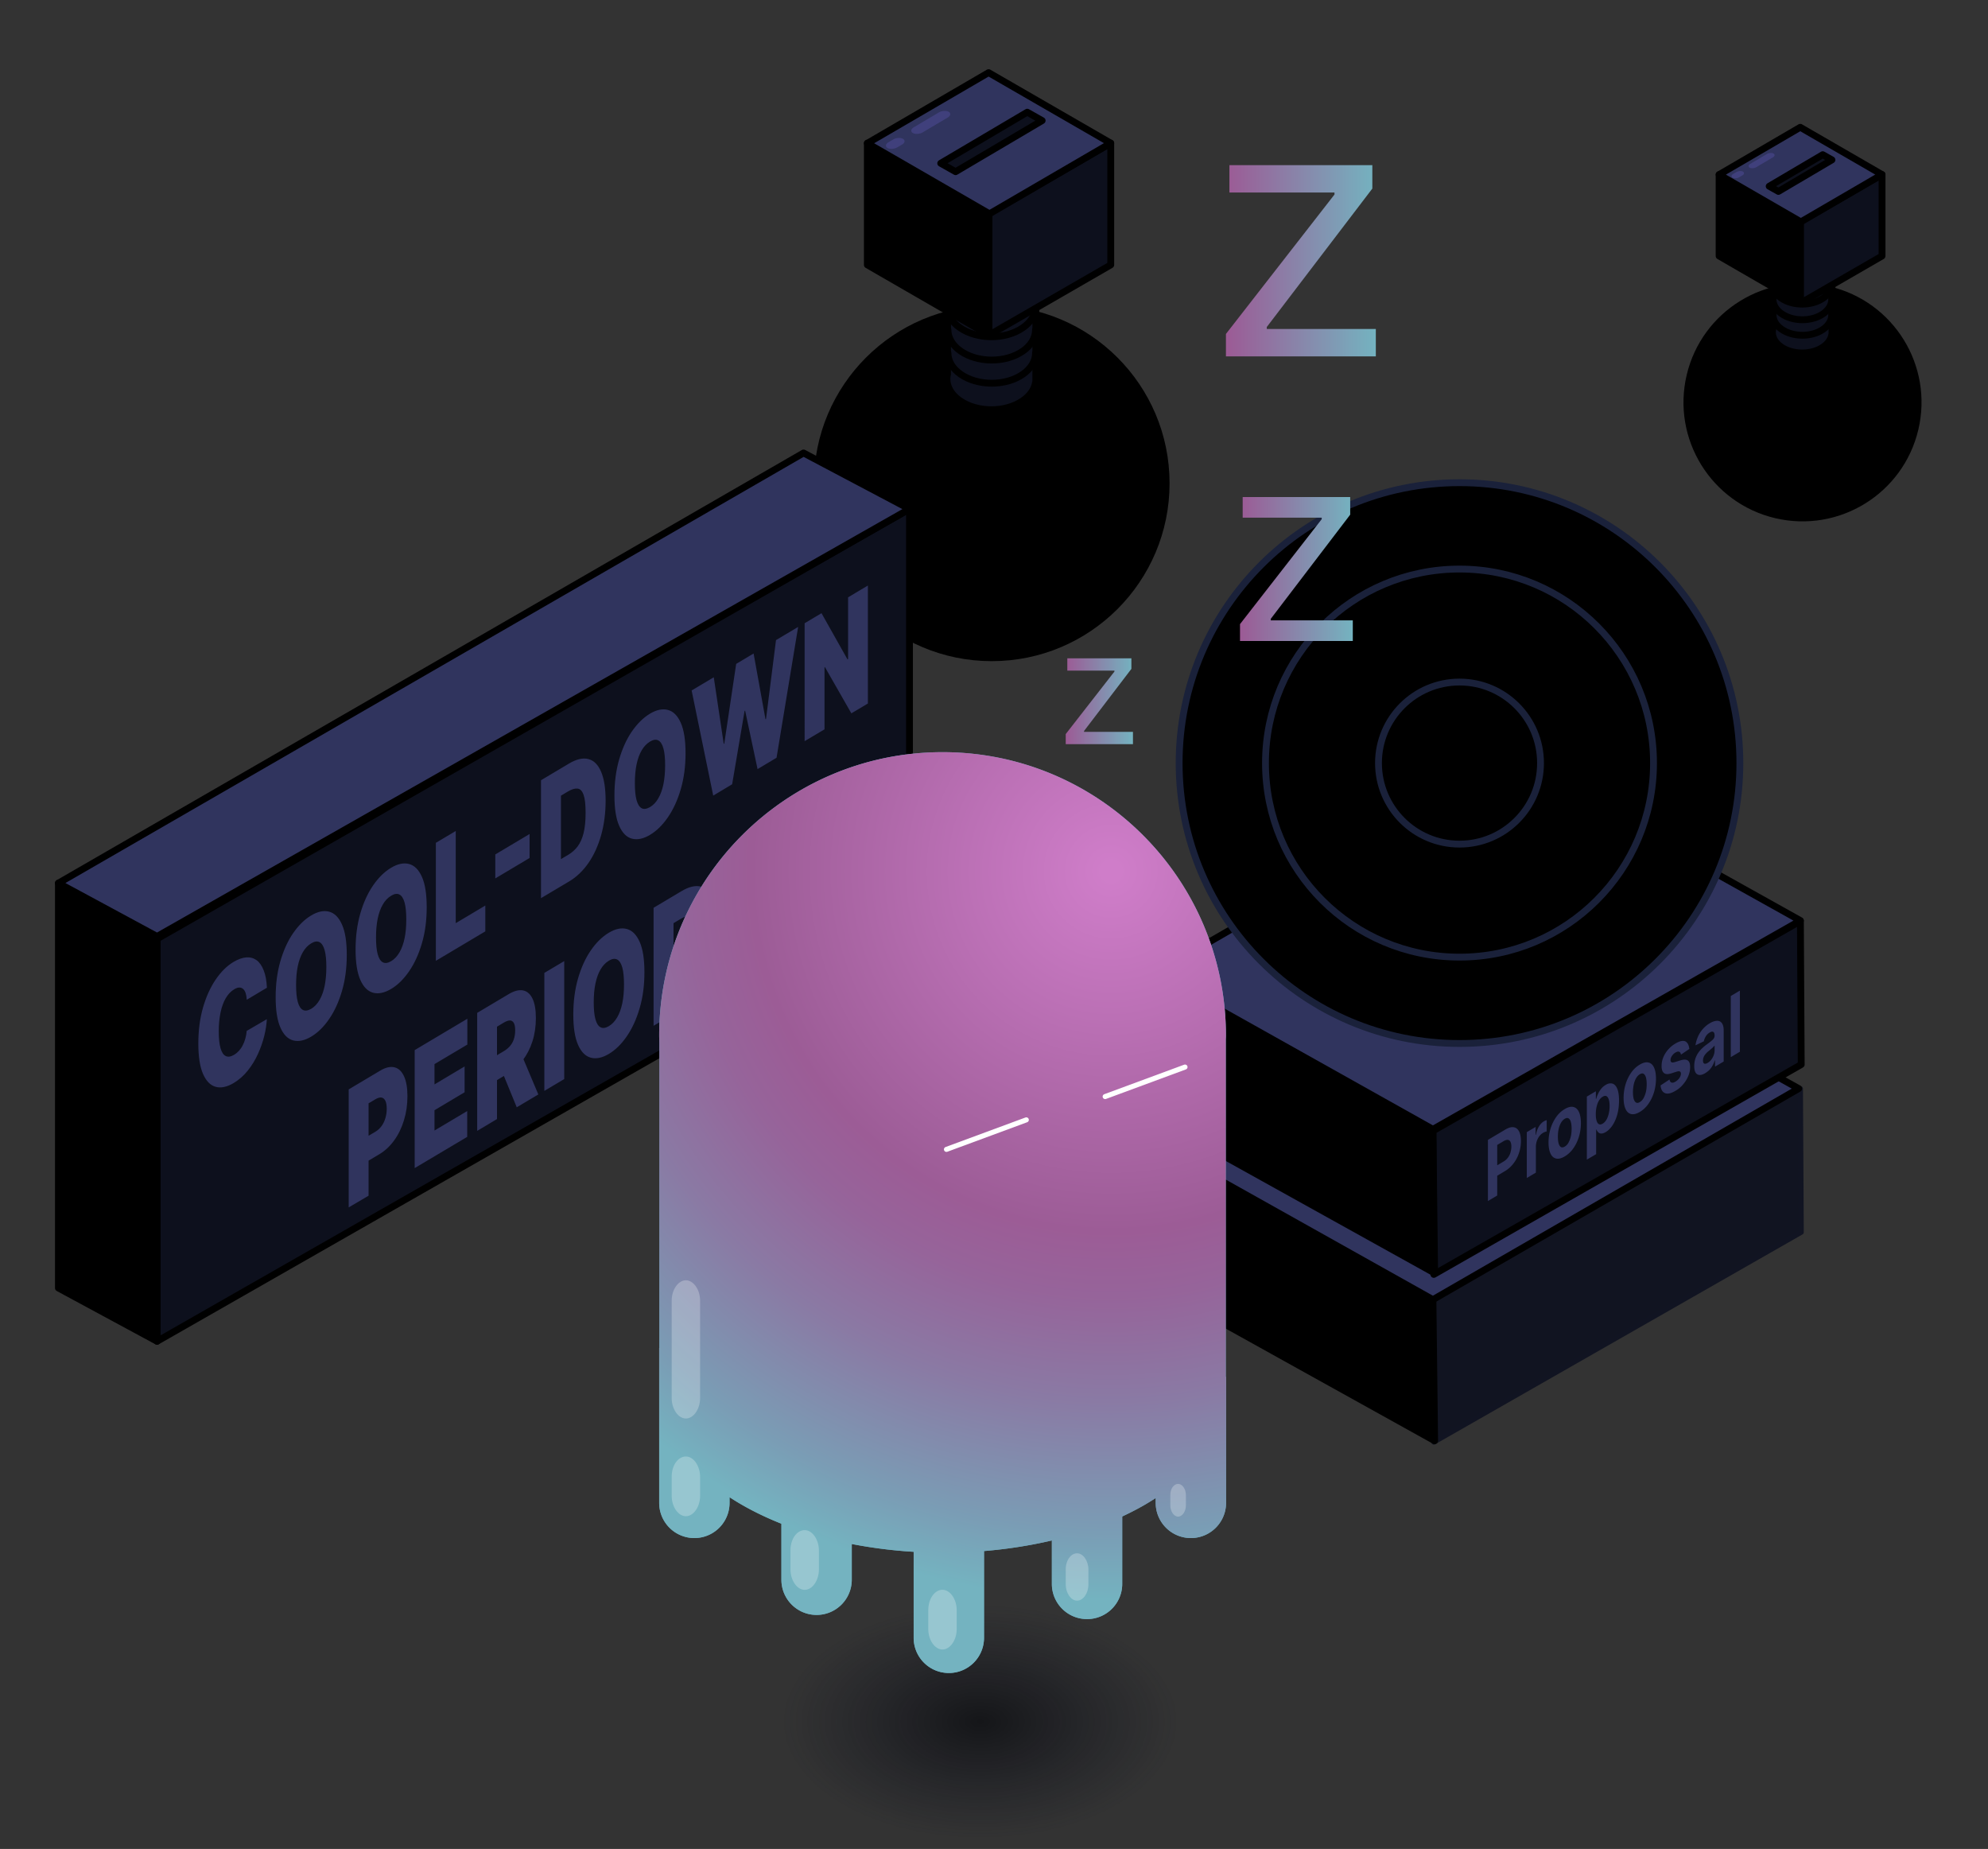 <svg xmlns="http://www.w3.org/2000/svg" xml:space="preserve" id="Слой_1" x="0" y="0" version="1.1" viewBox="0 0 291 270.62"><rect x="0" y="0" width="291" height="270.62" fill="#333333" stroke="none"/><style>.st1{fill:#0d101d;stroke:#000;stroke-linecap:round;stroke-linejoin:round;stroke-miterlimit:10}.st2{fill:#30345e}.st4{fill-rule:evenodd;clip-rule:evenodd;fill:#0d101d}.st4,.st5{stroke:#000;stroke-linecap:round;stroke-linejoin:round;stroke-miterlimit:10}.st16,.st5,.st6{fill-rule:evenodd;clip-rule:evenodd}.st6{fill:#30345e;stroke:#000;stroke-linecap:round;stroke-linejoin:round;stroke-miterlimit:10}.st16{fill:#40407c}.st30{stroke:#1a213a;stroke-linecap:round;stroke-linejoin:round;stroke-miterlimit:10}.st77{opacity:.256;fill-rule:evenodd;clip-rule:evenodd;fill:#fff;enable-background:new}.st181{fill:none;stroke:#fff;stroke-width:.738;stroke-linecap:round;stroke-linejoin:round;stroke-miterlimit:10}</style><circle cx="145.17" cy="70.74" r="26.03"/><path d="m138.71 43.93-.01 10.81c-.33 1.38.28 2.85 1.82 3.91 2.54 1.76 6.66 1.76 9.2 0 1.08-.75 1.7-1.69 1.86-2.67h.04V55.4l.01-11.18-12.92-.29z" class="st1"/><path d="M138.76 51.66c0 2.45 2.87 4.43 6.41 4.43s6.41-1.98 6.41-4.43" class="st1"/><path d="M138.76 48.27c0 2.45 2.87 4.43 6.41 4.43s6.41-1.98 6.41-4.43" class="st1"/><path d="M138.76 44.71c0 2.45 2.87 4.43 6.41 4.43s6.41-1.98 6.41-4.43" class="st1"/><path d="m138.71 33.25-.01 10.81c-.33 1.38.28 2.85 1.82 3.91 2.54 1.76 6.66 1.76 9.2 0 1.08-.75 1.7-1.69 1.86-2.67h.04V44.72l.01-11.18-12.92-.29z" class="st1"/><path d="M138.76 40.99c0 2.45 2.87 4.43 6.41 4.43s6.41-1.98 6.41-4.43" class="st1"/><path d="M138.76 37.6c0 2.45 2.87 4.43 6.41 4.43s6.41-1.98 6.41-4.43" class="st1"/><path d="M138.76 34.04c0 2.45 2.87 4.43 6.41 4.43s6.41-1.98 6.41-4.43" class="st1"/><path d="m144.77 49.05-17.81-10.28V20.95l17.81 10.29z" class="st5"/><path d="m144.77 49.05 17.82-10.28V20.95l-17.82 10.29z" class="st4"/><path d="m144.84 31.29-17.88-10.32 17.75-10.34 17.88 10.32z" class="st6"/><path id="矩形_00000079473797964540096780000010075932986409177219_" d="M138.87 16.36c.35.2.29.58-.12.83l-3.7 2.19c-.42.25-1.08.29-1.43.09-.35-.2-.29-.58.12-.83l3.7-2.19c.42-.25 1.08-.29 1.43-.09z" class="st16"/><path id="矩形_00000142137669485219439060000000874352699067732376_" d="M132.18 20.32c.35.2.29.58-.12.83l-.72.42c-.42.25-1.08.29-1.43.09-.35-.2-.29-.58.12-.83l.72-.42c.45-.27 1.08-.29 1.43-.09z" class="st16"/><path d="M133.13 74.5 22.99 137.42v58.9l110.14-62.92z" class="st4"/><path d="m8.55 129.26 14.44 7.8v59.26l-14.44-7.8z" class="st5"/><path d="m133.13 74.5-15.51-8.2L8.55 129.26l14.44 7.8z" class="st6"/><path d="m39.07 144.57-2.95 1.76c-.02-.38-.08-.71-.16-.97-.09-.27-.21-.47-.37-.61s-.34-.21-.56-.21-.47.09-.75.26c-.49.29-.9.73-1.24 1.31s-.59 1.28-.76 2.1c-.17.82-.26 1.72-.26 2.72 0 1.06.09 1.89.26 2.49.18.61.43.99.77 1.15.33.16.74.1 1.21-.18.27-.16.51-.36.72-.59.21-.24.4-.5.55-.81.16-.3.29-.63.38-.98.1-.35.17-.73.2-1.12l2.95-1.72c-.04.75-.16 1.57-.38 2.46s-.53 1.77-.93 2.65c-.4.88-.9 1.69-1.49 2.43-.59.74-1.28 1.34-2.06 1.81-.98.58-1.86.77-2.64.55-.78-.22-1.39-.85-1.85-1.9-.45-1.05-.68-2.53-.68-4.44 0-1.92.23-3.68.69-5.27.46-1.59 1.08-2.96 1.86-4.1.78-1.14 1.65-2 2.61-2.57.68-.4 1.3-.62 1.87-.66.57-.04 1.07.1 1.5.41s.77.81 1.04 1.49.42 1.5.47 2.54zM50.76 139.76c0 1.92-.23 3.68-.7 5.28s-1.09 2.96-1.88 4.11-1.67 2.01-2.63 2.58c-.98.58-1.86.76-2.64.55-.79-.21-1.41-.84-1.87-1.89s-.69-2.52-.69-4.43c0-1.92.23-3.68.69-5.27.46-1.59 1.08-2.96 1.87-4.11.79-1.14 1.67-2.01 2.64-2.59s1.85-.76 2.63-.55c.79.21 1.41.83 1.88 1.88s.7 2.52.7 4.44zm-2.99 1.78c0-1.03-.08-1.86-.25-2.47s-.42-1-.75-1.17-.73-.12-1.21.17-.89.71-1.22 1.28c-.33.56-.58 1.25-.75 2.06s-.25 1.74-.25 2.77.08 1.86.25 2.47.42 1 .75 1.17.73.11 1.22-.17c.48-.29.88-.71 1.21-1.28.33-.56.58-1.25.75-2.06.16-.81.25-1.73.25-2.77zM62.46 132.79c0 1.92-.23 3.68-.7 5.27-.46 1.59-1.09 2.96-1.88 4.11s-1.67 2.01-2.63 2.58c-.98.58-1.86.76-2.64.55-.79-.22-1.41-.84-1.87-1.89-.46-1.04-.69-2.52-.69-4.43 0-1.92.23-3.68.69-5.27.46-1.59 1.08-2.96 1.87-4.11.79-1.15 1.67-2.01 2.64-2.59.97-.58 1.85-.76 2.63-.55.79.21 1.41.83 1.88 1.88.47 1.05.7 2.53.7 4.45zm-2.99 1.78c0-1.03-.08-1.86-.25-2.47s-.42-1-.75-1.17-.73-.12-1.21.17-.89.71-1.22 1.28c-.33.56-.58 1.25-.75 2.06s-.25 1.74-.25 2.77.08 1.86.25 2.47.42 1 .75 1.17.73.12 1.22-.17c.48-.29.88-.71 1.21-1.28.33-.56.58-1.25.75-2.06.17-.81.25-1.73.25-2.77zM63.8 140.63v-17.27l2.91-1.73v13.49l4.33-2.58v3.78l-7.24 4.31zM77.52 122.07v3.51l-5.02 2.99v-3.51l5.02-2.99zM83.31 129.01l-4.12 2.45V114.2l4.08-2.43c1.1-.66 2.05-.88 2.86-.67s1.42.83 1.86 1.86.66 2.44.66 4.24-.22 3.47-.65 5.02c-.44 1.55-1.05 2.91-1.85 4.07s-1.76 2.08-2.84 2.72zm-1.22-3.25 1.11-.66c.53-.32.98-.72 1.36-1.22.37-.5.66-1.14.86-1.93s.3-1.79.3-2.99-.1-2.08-.3-2.64c-.2-.55-.49-.86-.88-.9s-.86.1-1.41.43l-1.02.61v9.3h-.02zM100.35 110.23c0 1.92-.23 3.68-.7 5.28-.46 1.59-1.09 2.96-1.88 4.11s-1.67 2.01-2.63 2.58c-.98.58-1.86.76-2.64.55-.79-.21-1.41-.84-1.87-1.89-.46-1.04-.69-2.52-.69-4.43 0-1.92.23-3.68.69-5.27s1.08-2.96 1.87-4.11c.79-1.14 1.67-2.01 2.64-2.59.97-.58 1.85-.76 2.63-.55.79.21 1.41.83 1.88 1.88.46 1.04.7 2.52.7 4.44zm-2.99 1.78c0-1.04-.08-1.86-.25-2.47s-.42-1-.75-1.17-.73-.12-1.21.17c-.48.29-.89.71-1.22 1.28-.33.56-.58 1.25-.75 2.06s-.25 1.74-.25 2.77.08 1.86.25 2.47.42 1 .75 1.18c.33.17.73.11 1.22-.17.48-.29.89-.71 1.21-1.28.33-.56.58-1.25.75-2.06.16-.82.25-1.74.25-2.78zM104.4 116.45l-3.16-15.39 3.24-1.93 1.46 9.75.08-.05 1.74-11.66 2.55-1.52 1.74 9.62.08-.05 1.46-11.53 3.24-1.93-3.16 19.15-2.78 1.66-1.82-8.56-.08.05-1.82 10.73-2.77 1.66zM127.04 85.7v17.27l-2.42 1.44-3.87-6.77-.06.04v9.07l-2.91 1.73V91.22l2.47-1.47 3.81 6.77.08-.05v-9.04l2.9-1.73zM51.04 176.72v-17.27l4.62-2.75c.79-.47 1.49-.63 2.09-.48s1.06.59 1.39 1.31c.33.72.5 1.69.5 2.92 0 1.24-.17 2.41-.51 3.52s-.81 2.09-1.43 2.94c-.61.85-1.33 1.52-2.14 2.01l-2.76 1.64v-3.64l2.17-1.29c.34-.2.63-.47.88-.81s.43-.73.56-1.16.2-.9.2-1.39-.07-.88-.2-1.15c-.13-.27-.32-.43-.56-.48-.24-.04-.53.04-.88.24l-1.02.61v13.52l-2.91 1.71zM60.7 170.97V153.7l7.71-4.59v3.78l-4.81 2.86v2.97l4.41-2.63v3.78l-4.41 2.63v2.97l4.79-2.85v3.78l-7.69 4.57zM69.85 165.52v-17.27l4.62-2.75c.79-.47 1.49-.65 2.08-.54s1.06.51 1.39 1.19c.33.68.5 1.63.5 2.86 0 1.24-.17 2.38-.51 3.43-.34 1.05-.82 1.98-1.43 2.77s-1.33 1.44-2.14 1.92l-2.76 1.64v-3.64l2.17-1.29c.34-.2.63-.45.88-.73.24-.28.43-.61.56-.99s.2-.82.2-1.31c0-.49-.07-.86-.2-1.09s-.32-.35-.56-.36c-.24 0-.54.1-.88.3l-1.02.61v13.52l-2.9 1.73zm6.28-11.66 2.67 6.33-3.16 1.88-2.61-6.37 3.1-1.84zM82.59 140.67v17.27l-2.91 1.73V142.4l2.91-1.73zM94.33 142.3c0 1.92-.23 3.68-.7 5.27-.46 1.59-1.09 2.96-1.88 4.11s-1.67 2.01-2.63 2.58c-.98.58-1.86.76-2.64.55-.79-.22-1.41-.84-1.87-1.89-.46-1.04-.69-2.52-.69-4.43 0-1.92.23-3.68.69-5.27.46-1.59 1.08-2.96 1.87-4.11s1.67-2.01 2.64-2.59 1.85-.76 2.63-.55c.79.21 1.41.83 1.88 1.88.47 1.05.7 2.53.7 4.45zm-2.99 1.78c0-1.03-.08-1.86-.25-2.47s-.42-1-.75-1.17-.73-.12-1.21.17c-.48.29-.89.71-1.22 1.28-.33.56-.58 1.25-.75 2.06s-.25 1.73-.25 2.77c0 1.03.08 1.86.25 2.47s.42 1 .75 1.17.73.12 1.22-.17c.48-.29.88-.71 1.21-1.28.33-.56.58-1.25.75-2.06.17-.81.25-1.73.25-2.77zM99.79 147.69l-4.12 2.45v-17.27l4.08-2.43c1.1-.66 2.05-.88 2.86-.67.8.21 1.42.83 1.86 1.86s.66 2.44.66 4.24-.22 3.47-.65 5.02c-.44 1.55-1.05 2.91-1.85 4.07-.81 1.18-1.75 2.08-2.84 2.73zm-1.21-3.26 1.11-.66c.53-.32.98-.72 1.36-1.22s.66-1.14.86-1.94c.2-.79.29-1.79.29-2.99s-.1-2.08-.3-2.64c-.2-.55-.49-.86-.88-.9-.38-.05-.86.1-1.41.43l-1.02.61v9.31h-.01z" class="st2"/><circle cx="263.83" cy="58.87" r="17.42" transform="rotate(-76.714 263.85 58.867)"/><path d="M259.5 40.93v7.23c-.22.92.19 1.91 1.22 2.62 1.7 1.18 4.46 1.18 6.16 0 .72-.5 1.14-1.13 1.25-1.79h.03v-7.88l-8.66-.18z" class="st1"/><path d="M259.54 46.1c0 1.64 1.92 2.97 4.29 2.97s4.29-1.33 4.29-2.97" class="st1"/><path d="M259.54 43.83c0 1.64 1.92 2.97 4.29 2.97s4.29-1.33 4.29-2.97" class="st1"/><path d="M259.54 41.45c0 1.64 1.92 2.97 4.29 2.97s4.29-1.33 4.29-2.97" class="st1"/><path d="M259.5 33.78v7.23c-.22.92.19 1.91 1.22 2.62 1.7 1.18 4.46 1.18 6.16 0 .72-.5 1.14-1.13 1.25-1.79h.03v-7.88l-8.66-.18z" class="st1"/><path d="M259.54 38.96c0 1.64 1.92 2.97 4.29 2.97s4.29-1.33 4.29-2.97" class="st1"/><path d="M259.54 36.69c0 1.64 1.92 2.97 4.29 2.97s4.29-1.33 4.29-2.97" class="st1"/><path d="M259.54 34.3c0 1.64 1.92 2.97 4.29 2.97s4.29-1.33 4.29-2.97" class="st1"/><path d="m263.56 44.36-11.92-6.89V25.55l11.92 6.88z" class="st5"/><path d="m263.56 44.36 11.93-6.89V25.55l-11.93 6.88z" class="st4"/><path d="m263.61 32.47-11.97-6.91 11.88-6.93 11.97 6.92z" class="st6"/><path id="矩形_00000057864619196667044930000009136339203454641547_" d="M259.61 22.47c.23.13.2.39-.08.55l-2.47 1.46c-.28.17-.72.19-.95.06-.23-.13-.2-.39.08-.55l2.47-1.46c.28-.17.72-.19.95-.06z" class="st16"/><path id="矩形_00000020398379395088368500000007571091934744443542_" d="M255.13 25.12c.23.13.2.39-.08.55l-.48.28c-.28.17-.72.19-.95.06-.23-.13-.2-.39.08-.55l.48-.28c.3-.18.72-.19.95-.06z" class="st16"/><path fill="#111421" fill-rule="evenodd" stroke="#111422" stroke-linecap="round" stroke-linejoin="round" stroke-miterlimit="10" stroke-width=".75" d="m263.54 159.35-53.79 30.72.13 21 53.78-30.72z" clip-rule="evenodd"/><path d="m169.04 167.4 40.71 22.62.25 20.86-40.71-22.62z" class="st5"/><path d="m263.29 159.33-41.24-23.01-53.01 31.08 40.71 22.82z" class="st6"/><path d="m263.54 134.81-53.79 30.72.13 21 53.78-30.72z" class="st4"/><path d="m169.04 142.86 40.71 22.61.25 20.87-40.71-22.62z" class="st5"/><path d="m263.54 134.74-41.24-23.01-53.26 30.74 40.71 22.82z" class="st6"/><circle cx="213.64" cy="111.69" r="41.04" class="st30"/><path d="M217.8 175.79v-8.95l2.53-1.5c.49-.29.9-.41 1.24-.35.34.05.6.26.79.61.18.35.27.82.27 1.41s-.09 1.17-.28 1.74c-.18.56-.45 1.07-.8 1.53-.35.46-.77.84-1.26 1.13l-1.61.96v-1.52l1.39-.83c.26-.15.48-.35.65-.57.17-.23.3-.48.38-.76s.13-.56.13-.85c0-.3-.04-.53-.13-.71a.47.47 0 0 0-.38-.29c-.17-.02-.39.04-.65.2l-.91.54v7.4l-1.36.81zM223.49 172.42v-6.71l1.29-.77v1.17l.05-.03c.09-.47.23-.87.44-1.21.21-.34.44-.58.71-.74.07-.04.14-.08.22-.11s.15-.06.2-.07v1.65c-.06.01-.15.04-.26.08-.11.04-.21.09-.3.15-.2.12-.37.28-.53.49a2.633 2.633 0 0 0-.49 1.51v3.8l-1.33.79zM229.04 169.26c-.49.29-.91.39-1.26.31-.35-.08-.63-.32-.82-.73-.19-.41-.29-.95-.29-1.64s.1-1.36.29-1.99c.19-.63.47-1.2.82-1.7s.77-.89 1.26-1.18c.49-.29.91-.39 1.26-.31.35.08.63.32.82.73.19.41.29.96.29 1.65s-.1 1.35-.29 1.98c-.19.63-.47 1.2-.82 1.7s-.77.89-1.26 1.18zm.01-1.44c.22-.13.41-.33.55-.59s.26-.57.34-.92.11-.72.11-1.11-.04-.72-.11-.98-.19-.44-.34-.53-.33-.07-.55.06-.41.33-.56.6-.27.58-.34.93c-.08.35-.11.72-.11 1.11s.04.72.11.98c.08.26.19.43.34.52.15.08.33.06.56-.07zM232.28 169.73v-9.23l1.32-.78v1.13l.06-.04c.06-.22.14-.45.26-.7.11-.25.26-.5.44-.73.18-.23.41-.43.68-.59.35-.21.67-.27.97-.19s.53.32.71.73c.18.41.27.99.27 1.76 0 .75-.09 1.43-.26 2.05-.17.62-.41 1.14-.7 1.58-.3.44-.63.77-.99.98-.26.15-.48.22-.66.21a.618.618 0 0 1-.44-.19c-.11-.11-.2-.25-.26-.4l-.04.02v3.59l-1.36.8zm1.31-6.65c0 .4.04.72.12.97s.19.41.34.49c.15.07.33.05.55-.08s.4-.32.55-.58c.15-.26.26-.56.34-.9.08-.35.12-.71.12-1.1s-.04-.71-.12-.95c-.08-.25-.19-.41-.34-.49s-.33-.05-.55.08-.4.32-.55.57-.26.54-.34.89c-.08.33-.12.7-.12 1.1zM240.03 162.75c-.49.29-.91.39-1.26.31-.35-.08-.63-.32-.82-.73-.19-.41-.29-.95-.29-1.64s.1-1.36.29-1.99c.19-.63.47-1.2.82-1.7s.77-.89 1.26-1.18c.49-.29.91-.39 1.26-.31.35.08.63.32.82.73.19.41.29.96.29 1.65s-.1 1.35-.29 1.98c-.19.63-.47 1.2-.82 1.7s-.77.89-1.26 1.18zm.01-1.45c.22-.13.41-.33.55-.59s.26-.57.34-.92c.08-.35.11-.72.11-1.11s-.04-.72-.11-.98c-.08-.26-.19-.44-.34-.53s-.33-.07-.55.06-.41.33-.56.6-.27.58-.34.93-.11.72-.11 1.11.04.72.11.98c.08.26.19.43.34.52.15.09.34.07.56-.07zM247.28 153.53l-1.22.83a.719.719 0 0 0-.13-.32.342.342 0 0 0-.27-.12c-.11-.01-.24.04-.4.13-.21.12-.38.29-.52.49-.14.21-.21.41-.21.61 0 .16.05.27.14.32.09.06.25.05.47-.01l.87-.27c.47-.14.82-.13 1.05.03s.34.48.34.97c0 .44-.09.88-.28 1.32-.18.44-.44.85-.76 1.22-.32.38-.69.69-1.11.93-.64.38-1.14.49-1.52.34-.38-.15-.6-.52-.66-1.13l1.31-.87c.04.25.14.4.29.45s.35.01.59-.14c.23-.14.42-.31.57-.53.14-.21.22-.42.22-.62 0-.17-.05-.28-.15-.33-.1-.05-.25-.04-.46.02l-.83.26c-.47.15-.82.13-1.05-.06s-.34-.53-.34-1.03c0-.43.08-.85.25-1.26.17-.41.4-.79.71-1.14.31-.35.66-.65 1.08-.89.61-.36 1.09-.46 1.44-.31.31.16.52.53.58 1.11zM249.6 157.08c-.31.18-.58.27-.82.26a.69.69 0 0 1-.57-.33c-.14-.21-.21-.54-.21-.98a3.373 3.373 0 0 1 .55-1.88c.17-.25.36-.49.58-.69.22-.21.44-.4.68-.57.28-.21.51-.38.68-.52s.3-.27.37-.38a.69.69 0 0 0 .12-.39v-.03c0-.28-.06-.45-.19-.53-.12-.08-.3-.05-.53.09-.24.14-.43.33-.57.56-.14.23-.24.47-.28.72l-1.23.59c.06-.44.19-.87.37-1.28s.42-.78.71-1.11c.29-.33.63-.62 1.01-.84.27-.16.52-.27.77-.32.25-.06.46-.05.65.02s.34.22.45.44.17.53.17.93v4.53l-1.27.75v-.93l-.04.02c-.08.26-.18.5-.31.74s-.29.45-.47.65c-.17.17-.38.33-.62.48zm.38-1.52c.2-.12.37-.27.52-.47.15-.2.27-.42.35-.65.09-.24.13-.47.13-.71v-.71c-.04.06-.1.13-.17.2s-.15.15-.24.23c-.09.08-.18.15-.27.23-.09.07-.17.14-.24.2-.16.12-.29.26-.41.4s-.21.29-.27.44c-.06.16-.1.32-.1.5 0 .25.07.41.2.46.13.04.3.01.5-.12zM254.68 144.99v8.95l-1.33.79v-8.95l1.33-.79z" class="st2"/><circle cx="213.64" cy="111.69" r="28.4" class="st30"/><circle cx="213.64" cy="111.69" r="11.86" class="st30"/><path d="m260.32 28.02-1.35-.76 7.84-4.62 1.35.76zM139.88 25.13l-2.18-1.23 12.67-7.48 2.18 1.23z" class="st4"/><linearGradient id="SVGID_1_" x1="156" x2="165.84" y1="-2134.298" y2="-2134.298" gradientTransform="matrix(1 0 0 -1 0 -2031.658)" gradientUnits="userSpaceOnUse"><stop offset="0" stop-color="#9c5a95"/><stop offset="1" stop-color="#74b3c0"/></linearGradient><path fill="url(#SVGID_1_)" d="M156 108.91v-1.47l7.13-9.15v-.13h-6.9v-1.8h9.38v1.54l-6.93 9.09v.13h7.16v1.8H156v-.01z"/><linearGradient id="SVGID_00000157269743639087173060000017764269828707748284_" x1="181.51" x2="198.02" y1="-2114.943" y2="-2114.943" gradientTransform="matrix(1 0 0 -1 0 -2031.658)" gradientUnits="userSpaceOnUse"><stop offset="0" stop-color="#9c5a95"/><stop offset="1" stop-color="#74b3c0"/></linearGradient><path fill="url(#SVGID_00000157269743639087173060000017764269828707748284_)" d="M181.51 93.82v-2.47l11.96-15.36v-.22H181.9v-3.02h15.74v2.58l-11.63 15.25v.22h12.01v3.02h-16.51z"/><linearGradient id="SVGID_00000119803304484305899280000017090530765864192930_" x1="179.45" x2="201.39" y1="-2069.823" y2="-2069.823" gradientTransform="matrix(1 0 0 -1 0 -2031.658)" gradientUnits="userSpaceOnUse"><stop offset="0" stop-color="#9c5a95"/><stop offset="1" stop-color="#74b3c0"/></linearGradient><path fill="url(#SVGID_00000119803304484305899280000017090530765864192930_)" d="M179.45 52.16v-3.28l15.89-20.41v-.29h-15.38v-4.01h20.92v3.43l-15.45 20.26v.29h15.96v4.01h-21.94z"/><radialGradient id="SVGID_00000090266805421249635460000006594410818668341946_" cx="143.475" cy="-3365.373" r="29.14" gradientTransform="matrix(1 0 0 -.59 0 -1733.59)" gradientUnits="userSpaceOnUse"><stop offset="0" stop-color="#06070c"/><stop offset="1" stop-color="#0d101d" stop-opacity="0"/></radialGradient><path fill="url(#SVGID_00000090266805421249635460000006594410818668341946_)" d="M168.46 237.24c-13.67-7.89-35.94-7.99-49.74-.23s-13.9 20.46-.23 28.36 35.94 7.99 49.74.23c13.8-7.77 13.9-20.47.23-28.36z" opacity=".67"/><path fill="#5ea6b9" d="M179.43 201.53v-49.28c0-.23.02-.45.02-.68 0-22.91-18.57-41.48-41.48-41.48s-41.48 18.57-41.48 41.48c0 .36.02.72.03 1.07v44.66h-.03v22.67a5.15 5.15 0 1 0 10.3 0v-.83c.56.36 1.13.72 1.74 1.07 1.83 1.06 3.79 1.99 5.85 2.81v8.2c0 2.84 2.3 5.15 5.15 5.15s5.15-2.31 5.15-5.15v-5.23c2.95.57 5.99.96 9.06 1.14v12.59c0 2.84 2.3 5.15 5.15 5.15s5.15-2.31 5.15-5.15v-12.7c3.39-.28 6.73-.8 9.93-1.55v6.36c0 2.84 2.3 5.15 5.15 5.15s5.15-2.31 5.15-5.15v-9.87c1-.47 1.97-.96 2.91-1.49.7-.39 1.35-.8 1.99-1.21v.71a5.15 5.15 0 1 0 10.3 0v-18.45l-.04.01z"/><radialGradient id="SVGID_00000165935842990326554730000006735874995368073635_" cx="162.65" cy="-2159.171" r="106.685" gradientTransform="matrix(1 0 0 -1 0 -2031.658)" gradientUnits="userSpaceOnUse"><stop offset=".012" stop-color="#cf7dc9"/><stop offset=".494" stop-color="#9c5c96"/><stop offset=".583" stop-color="#96649a"/><stop offset=".727" stop-color="#8a7aa4"/><stop offset=".908" stop-color="#7a9db5"/><stop offset="1" stop-color="#74b3c0"/></radialGradient><path fill="url(#SVGID_00000165935842990326554730000006735874995368073635_)" d="M179.43 201.53v-49.28c0-.23.02-.45.02-.68 0-22.91-18.57-41.48-41.48-41.48s-41.48 18.57-41.48 41.48c0 .36.02.72.03 1.07v44.66h-.03v22.67a5.15 5.15 0 1 0 10.3 0v-.83c.56.36 1.13.72 1.74 1.07 1.83 1.06 3.79 1.99 5.85 2.81v8.2c0 2.84 2.3 5.15 5.15 5.15s5.15-2.31 5.15-5.15v-5.23c2.95.57 5.99.96 9.06 1.14v12.59c0 2.84 2.3 5.15 5.15 5.15s5.15-2.31 5.15-5.15v-12.7c3.39-.28 6.73-.8 9.93-1.55v6.36c0 2.84 2.3 5.15 5.15 5.15s5.15-2.31 5.15-5.15v-9.87c1-.47 1.97-.96 2.91-1.49.7-.39 1.35-.8 1.99-1.21v.71a5.15 5.15 0 1 0 10.3 0v-18.45l-.04.01z"/><path id="矩形_00000013912370780101878490000007450984262361932426_" d="M100.4 187.39c1.12 0 2.08 1.38 2.08 2.99v14.25c0 1.61-.96 2.99-2.08 2.99s-2.08-1.38-2.08-2.99v-14.25c-.01-1.61.96-2.99 2.08-2.99z" class="st77"/><path id="矩形_00000105389235179328124280000017088382548664353155_" d="M100.4 213.18c1.12 0 2.08 1.38 2.08 2.99v2.76c0 1.61-.96 2.99-2.08 2.99s-2.08-1.38-2.08-2.99v-2.76c-.01-1.73.96-2.99 2.08-2.99z" class="st77"/><path id="矩形_00000066477818441699453690000016964919950218624943_" d="M117.79 223.96c1.12 0 2.08 1.38 2.08 2.99v2.76c0 1.61-.96 2.99-2.08 2.99s-2.08-1.38-2.08-2.99v-2.76c-.01-1.73.95-2.99 2.08-2.99z" class="st77"/><path id="矩形_00000101804678989535653920000005818440133909333142_" d="M137.96 232.69c1.12 0 2.08 1.38 2.08 2.99v2.76c0 1.61-.96 2.99-2.08 2.99s-2.08-1.38-2.08-2.99v-2.76c0-1.72.96-2.99 2.08-2.99z" class="st77"/><path id="矩形_00000029005240873666914550000002775891798328402068_" d="M157.66 227.35c.89 0 1.66 1.1 1.66 2.37v2.19c0 1.28-.76 2.37-1.66 2.37-.89 0-1.66-1.1-1.66-2.37v-2.19c0-1.36.76-2.37 1.66-2.37z" class="st77"/><path id="矩形_00000166652132102504768740000002163194347797792703_" d="M172.45 217.19c.62 0 1.14.76 1.14 1.64v1.51c0 .88-.53 1.64-1.14 1.64-.62 0-1.14-.76-1.14-1.64v-1.51c-.01-.94.52-1.64 1.14-1.64z" class="st77"/><path d="m138.54 168.23 11.69-4.32M161.77 160.5l11.69-4.32" class="st181"/></svg>